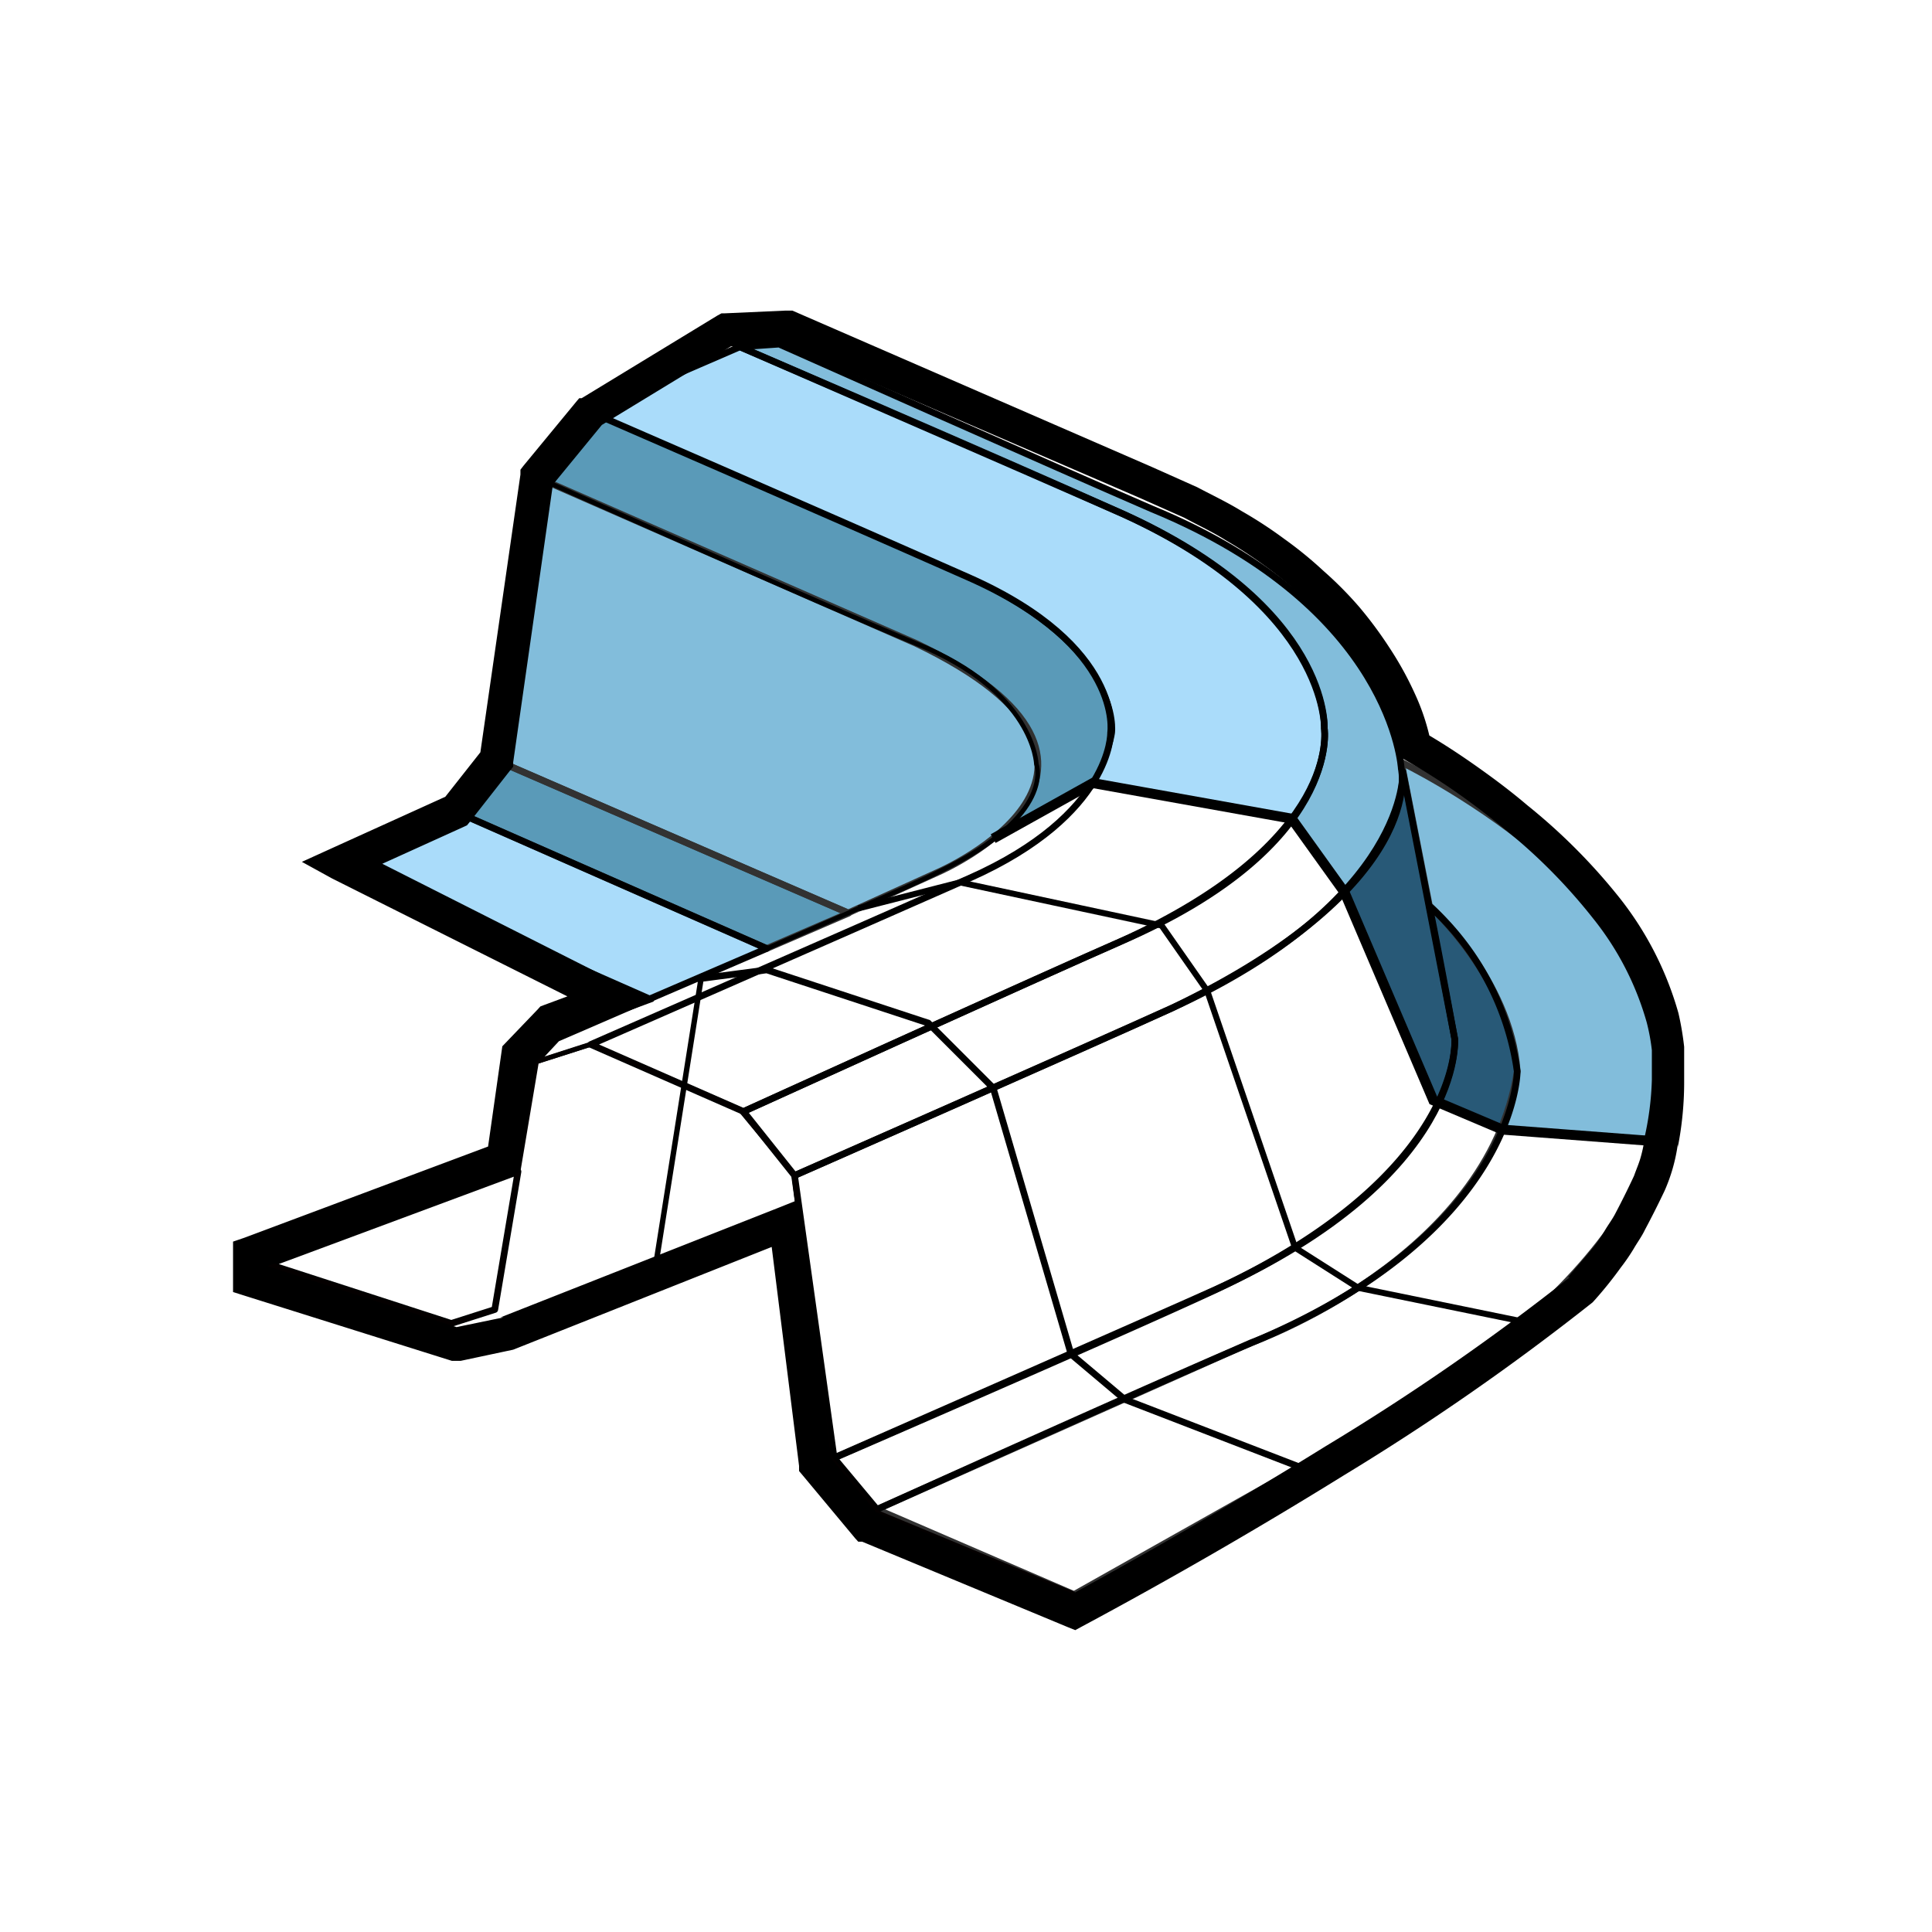 <svg id="Layer_32_copy_10" data-name="Layer 32 copy 10" xmlns="http://www.w3.org/2000/svg" xmlns:xlink="http://www.w3.org/1999/xlink" viewBox="0 0 64 64"><defs><style>.cls-1,.cls-10,.cls-11,.cls-12,.cls-13,.cls-14,.cls-15,.cls-16,.cls-8,.cls-9{fill:none;}.cls-2{clip-path:url(#clip-path);}.cls-3{fill:#82bddb;}.cls-4{fill:#5a9ab8;}.cls-5{fill:#aadcfa;}.cls-6,.cls-7{fill:#285977;}.cls-6{stroke:#787878;stroke-width:0.04px;}.cls-10,.cls-11,.cls-13,.cls-6,.cls-8,.cls-9{stroke-linecap:round;stroke-linejoin:round;}.cls-8{stroke:#323232;}.cls-8,.cls-9{stroke-width:0.22px;}.cls-10,.cls-11,.cls-13,.cls-14,.cls-15,.cls-16,.cls-9{stroke:#000;}.cls-10,.cls-14{stroke-width:0.22px;}.cls-11{stroke-width:0.15px;}.cls-12{stroke:#040000;stroke-width:0.16px;}.cls-12,.cls-14,.cls-15,.cls-16{stroke-miterlimit:10;}.cls-13{stroke-width:0.18px;}.cls-15{stroke-width:0.2px;}.cls-16{stroke-width:0.33px;}</style><clipPath id="clip-path"><polygon class="cls-1" points="57.3 37.84 49.77 37.42 47.48 36.45 44.48 29.23 42.79 27.02 36.2 25.89 32.9 27.75 31.1 28.91 21.52 33.05 6.77 33.05 6.77 6.05 57.85 6.05 57.3 37.84"/></clipPath></defs><title>ddd__A33AAe__R21X          </title><g class="cls-2"><path class="cls-3" d="M17.76,15.8l12.58,5.51c8.63,4.14.76,7.57.76,7.57l-3,1.36-11.7-5.07Z"/><polygon class="cls-4" points="15.06 26.87 25.4 31.42 28.11 30.25 16.41 25.17 15.06 26.87"/><polygon class="cls-5" points="15.06 26.87 25.4 31.42 21.52 33.09 11.29 28.58 15.06 26.87"/><polygon class="cls-5" points="17.22 38.81 8.9 41.88 14.95 43.84 16.39 43.38 17.22 38.81"/><polygon class="cls-6" points="26.1 39.88 16.8 43.74 18.13 35.39 19.57 34.91 24.5 37.06 25.98 39.06 26.1 39.88"/><path class="cls-7" d="M29.05,50.7l6.53,2.81,10.66-6s9-4.88,9-11.34c0-6-8.82-10.23-8.82-10.23l.88,4.79s2.69,2.43,2.91,5.48c-.95,6.22-8.82,9-8.82,9Z"/><path class="cls-3" d="M29.05,50l6.53,2.82,10.66-6s9-4.88,9-11.34c0-6-8.82-10.23-8.82-10.23L47.35,30s2.69,2.43,2.91,5.48c-.95,6.22-8.82,9-8.82,9Z"/><path class="cls-7" d="M29.05,50l-1.42-1.7s9.63-4.17,12.63-5.57c8.24-3.86,7.93-8.31,7.93-8.31s-.49-2.69-.84-4.41a9.09,9.09,0,0,1,2.91,5.48s0,5.33-8.82,9C38.41,45.77,29.05,50,29.05,50Z"/><path class="cls-7" d="M26.32,38.94l1.31,9.35s11.24-4.94,12.63-5.57c8.3-3.78,7.93-8.31,7.93-8.31l-1.72-8.85s.22,4.22-7.66,7.84C36.4,34.51,26.32,38.94,26.32,38.94Z"/><path class="cls-3" d="M25.81,11.4s9.59,4.27,12.35,5.46c8,3.29,8.26,8.61,8.26,8.61s.93,3.83-7.61,7.93c-4.07,1.83-12.49,5.54-12.49,5.54l-1.69-2.12s8.79-4,12.49-5.63c7.34-3.17,6.75-7.06,6.75-7.06s.15-4-6.68-7.11c-2.72-1.2-12.68-5.53-12.68-5.53Z"/><path class="cls-4" d="M19.54,13.64l12.55,5.49c5.16,2.41,4.77,5.14,4.77,5.14s-.33,3-4.71,4.78c-3.36,1.51-12.58,5.55-12.58,5.55l-1.79.57.69-.74c12.22-5.28,12.15-5.32,12.63-5.55C35,27,34.33,25.31,34.33,25.31s-.06-2.41-4-4C27.17,20,17.76,15.8,17.76,15.8Z"/><path class="cls-5" d="M19.54,13.64s7.4,3.21,12.55,5.49,4.7,5.14,4.7,5.14.07,2.71-4.67,4.82c-4.53,2-12.55,5.51-12.55,5.51l5.06,2.22s10.46-4.75,12.49-5.63c7.37-3.33,6.75-7.06,6.75-7.06s.23-4-6.68-7.11c-4.29-1.93-12.68-5.53-12.68-5.53Z"/></g><g id="contour_int_copy_2" data-name="contour int copy 2"><path class="cls-8" d="M17.76,15.8l12.58,5.51c8.63,4.14.76,7.57.76,7.57l-3,1.36-11.7-5.07Z"/><polygon class="cls-8" points="15.06 26.87 25.4 31.42 28.11 30.25 16.41 25.17 15.06 26.87"/><polygon class="cls-9" points="15.06 26.87 25.4 31.42 21.52 33.09 11.29 28.58 15.06 26.87"/><polygon class="cls-9" points="17.16 38.81 8.9 41.88 14.95 43.84 16.39 43.38 17.16 38.81"/><path class="cls-8" d="M29.05,50l6.53,2.82,10.66-6s9-4.88,9-11.34c0-6-8.82-10.23-8.82-10.23L47.35,30s2.69,2.43,2.91,5.48c-.95,6.22-8.82,9-8.82,9Z"/><path class="cls-10" d="M29.05,50l-1.42-1.7s9.63-4.17,12.63-5.57c8.24-3.86,7.93-8.31,7.93-8.31s-.49-2.69-.84-4.41a9.09,9.09,0,0,1,2.91,5.48s0,5.33-8.82,9C38.41,45.77,29.05,50,29.05,50Z"/><path class="cls-9" d="M26.32,38.94l1.31,9.35s11.24-4.94,12.63-5.57c8.3-3.78,7.93-8.31,7.93-8.31l-1.72-8.85s.22,4.22-7.66,7.84C36.4,34.51,26.32,38.94,26.32,38.94Z"/><path class="cls-9" d="M25.81,11.4s9.59,4.27,12.35,5.46c8,3.29,8.26,8.61,8.26,8.61s.93,3.83-7.61,7.93c-4.07,1.83-12.49,5.54-12.49,5.54l-1.69-2.12s8.79-4,12.49-5.63c7.34-3.17,6.75-7.06,6.75-7.06s.15-4-6.68-7.11c-2.72-1.2-12.68-5.53-12.68-5.53Z"/><path class="cls-11" d="M19.54,13.64l12.55,5.49c5.16,2.41,4.77,5.14,4.77,5.14s-.33,3-4.71,4.78c-3.36,1.51-12.58,5.55-12.58,5.55l-1.79.57.69-.74c12.22-5.28,12.15-5.32,12.63-5.55C35,27,34.33,25.31,34.33,25.31s-.06-2.41-4-4C27.17,20,17.76,15.8,17.76,15.8Z"/><path class="cls-9" d="M19.54,13.64s7.4,3.21,12.55,5.49,4.7,5.14,4.7,5.14.07,2.71-4.67,4.82c-4.53,2-12.55,5.51-12.55,5.51l5.06,2.22s10.46-4.75,12.49-5.63c7.37-3.33,6.75-7.06,6.75-7.06s.23-4-6.68-7.11c-4.29-1.93-12.68-5.53-12.68-5.53Z"/><polyline class="cls-12" points="8.9 41.88 14.94 43.85 16.39 43.38 17.77 35.17 19.57 34.59 24.51 36.75 26.3 38.9 27.46 48.27 29.09 50.12 35.58 52.81"/></g><g id="median_copy_2" data-name="median   * copy 2"><line class="cls-13" x1="21.75" y1="41.73" x2="23.23" y2="32.38"/><polyline class="cls-14" points="23.1 32.43 25.4 32.13 30.75 33.89 32.9 36.04 35.48 44.86 37.26 46.36 43.58 48.8"/><polyline class="cls-15" points="28.44 30.09 31.8 29.23 38.48 30.66 39.99 32.82 42.9 41.33 44.99 42.66 50.26 43.74"/><polyline class="cls-16" points="32.9 27.78 36.2 25.94 42.79 27.12 44.54 29.56 47.48 36.45 49.77 37.42 55.29 37.84"/></g><g id="contour_" data-name="contour   *"><path d="M17.74,35.2l-.47,3.27-.05.34-.32.13L8.51,42.07l.37-.54v.85l-.4-.56L15.24,44l-.3,0,1.74-.36-.1,0L25.81,40l.7-.28.09.75.95,8-.13-.3,1.75,2.09L29,50.08l6.81,2.83-.49,0q4.35-2.37,8.59-5A78,78,0,0,0,52,42.31l-.06,0c.29-.34.59-.68.85-1a4.24,4.24,0,0,0,.38-.56c.11-.19.25-.37.35-.57.2-.38.41-.8.61-1.23.07-.2.15-.38.21-.58a4.49,4.49,0,0,0,.13-.59v-.07a9.82,9.82,0,0,0,.25-1.94v-.31h0v-.17c0-.16,0-.36,0-.5a6.68,6.68,0,0,0-.17-.92,9.71,9.71,0,0,0-1.78-3.45,18.53,18.53,0,0,0-2.81-2.86c-.52-.43-1.06-.85-1.61-1.24s-1.13-.76-1.69-1.08l-.24-.14-.05-.28a6.16,6.16,0,0,0-.47-1.39,9.26,9.26,0,0,0-.74-1.34,13.68,13.68,0,0,0-.93-1.23c-.35-.38-.71-.76-1.09-1.1a12.76,12.76,0,0,0-1.22-1,14.79,14.79,0,0,0-1.31-.86c-.44-.28-.92-.5-1.38-.75l-1.46-.65L25.82,11.34l.26.05-2,.09.27-.09-4.5,2.74L20,14l-1.78,2.17.12-.29L17,25.25l0,.15-.1.12-1.34,1.71-.09.11-.13.06-3.77,1.71,0-1.05,8.92,4.51,1.18.6-1.24.46-2,.75.21-.14Zm-1.1-.54,1.17-1.22.09-.1.13-.05,2-.74L20,33.61,11,29.1,10,28.55l1.1-.5,3.77-1.71-.21.17L16,24.81l-.11.27,1.35-9.36,0-.16.1-.13,1.78-2.16.07-.08.08,0,4.5-2.74.13-.07H24l2-.09h.13l.12,0,11.91,5.18,1.5.67c.49.26,1,.5,1.47.79a14.19,14.19,0,0,1,1.41.92,13.08,13.08,0,0,1,1.3,1.06,12.25,12.25,0,0,1,1.19,1.2,13.37,13.37,0,0,1,1,1.35,11,11,0,0,1,.83,1.5,7.28,7.28,0,0,1,.55,1.69l-.29-.42c.64.37,1.22.75,1.8,1.16s1.14.83,1.68,1.29a19.55,19.55,0,0,1,3,3,10.92,10.92,0,0,1,2,3.88,9.68,9.68,0,0,1,.19,1.12c0,.2,0,.35,0,.53v.57A11.21,11.21,0,0,1,55.58,38V37.9a5.76,5.76,0,0,1-.44,1.55c-.2.42-.41.84-.65,1.29-.11.23-.26.43-.38.64a6.58,6.58,0,0,1-.42.61,13,13,0,0,1-.93,1.15l0,0,0,0a80.9,80.9,0,0,1-8.24,5.73q-4.26,2.64-8.66,5l-.24.13-.25-.1-6.81-2.83-.13,0-.1-.11-1.75-2.1-.11-.13,0-.17-1-8,.79.47L17,44.71l0,0h0l-1.74.37-.15,0-.14,0L8.13,42.93l-.41-.13V41.13L8.1,41l8.39-3.14-.37.46Z"/></g></svg>